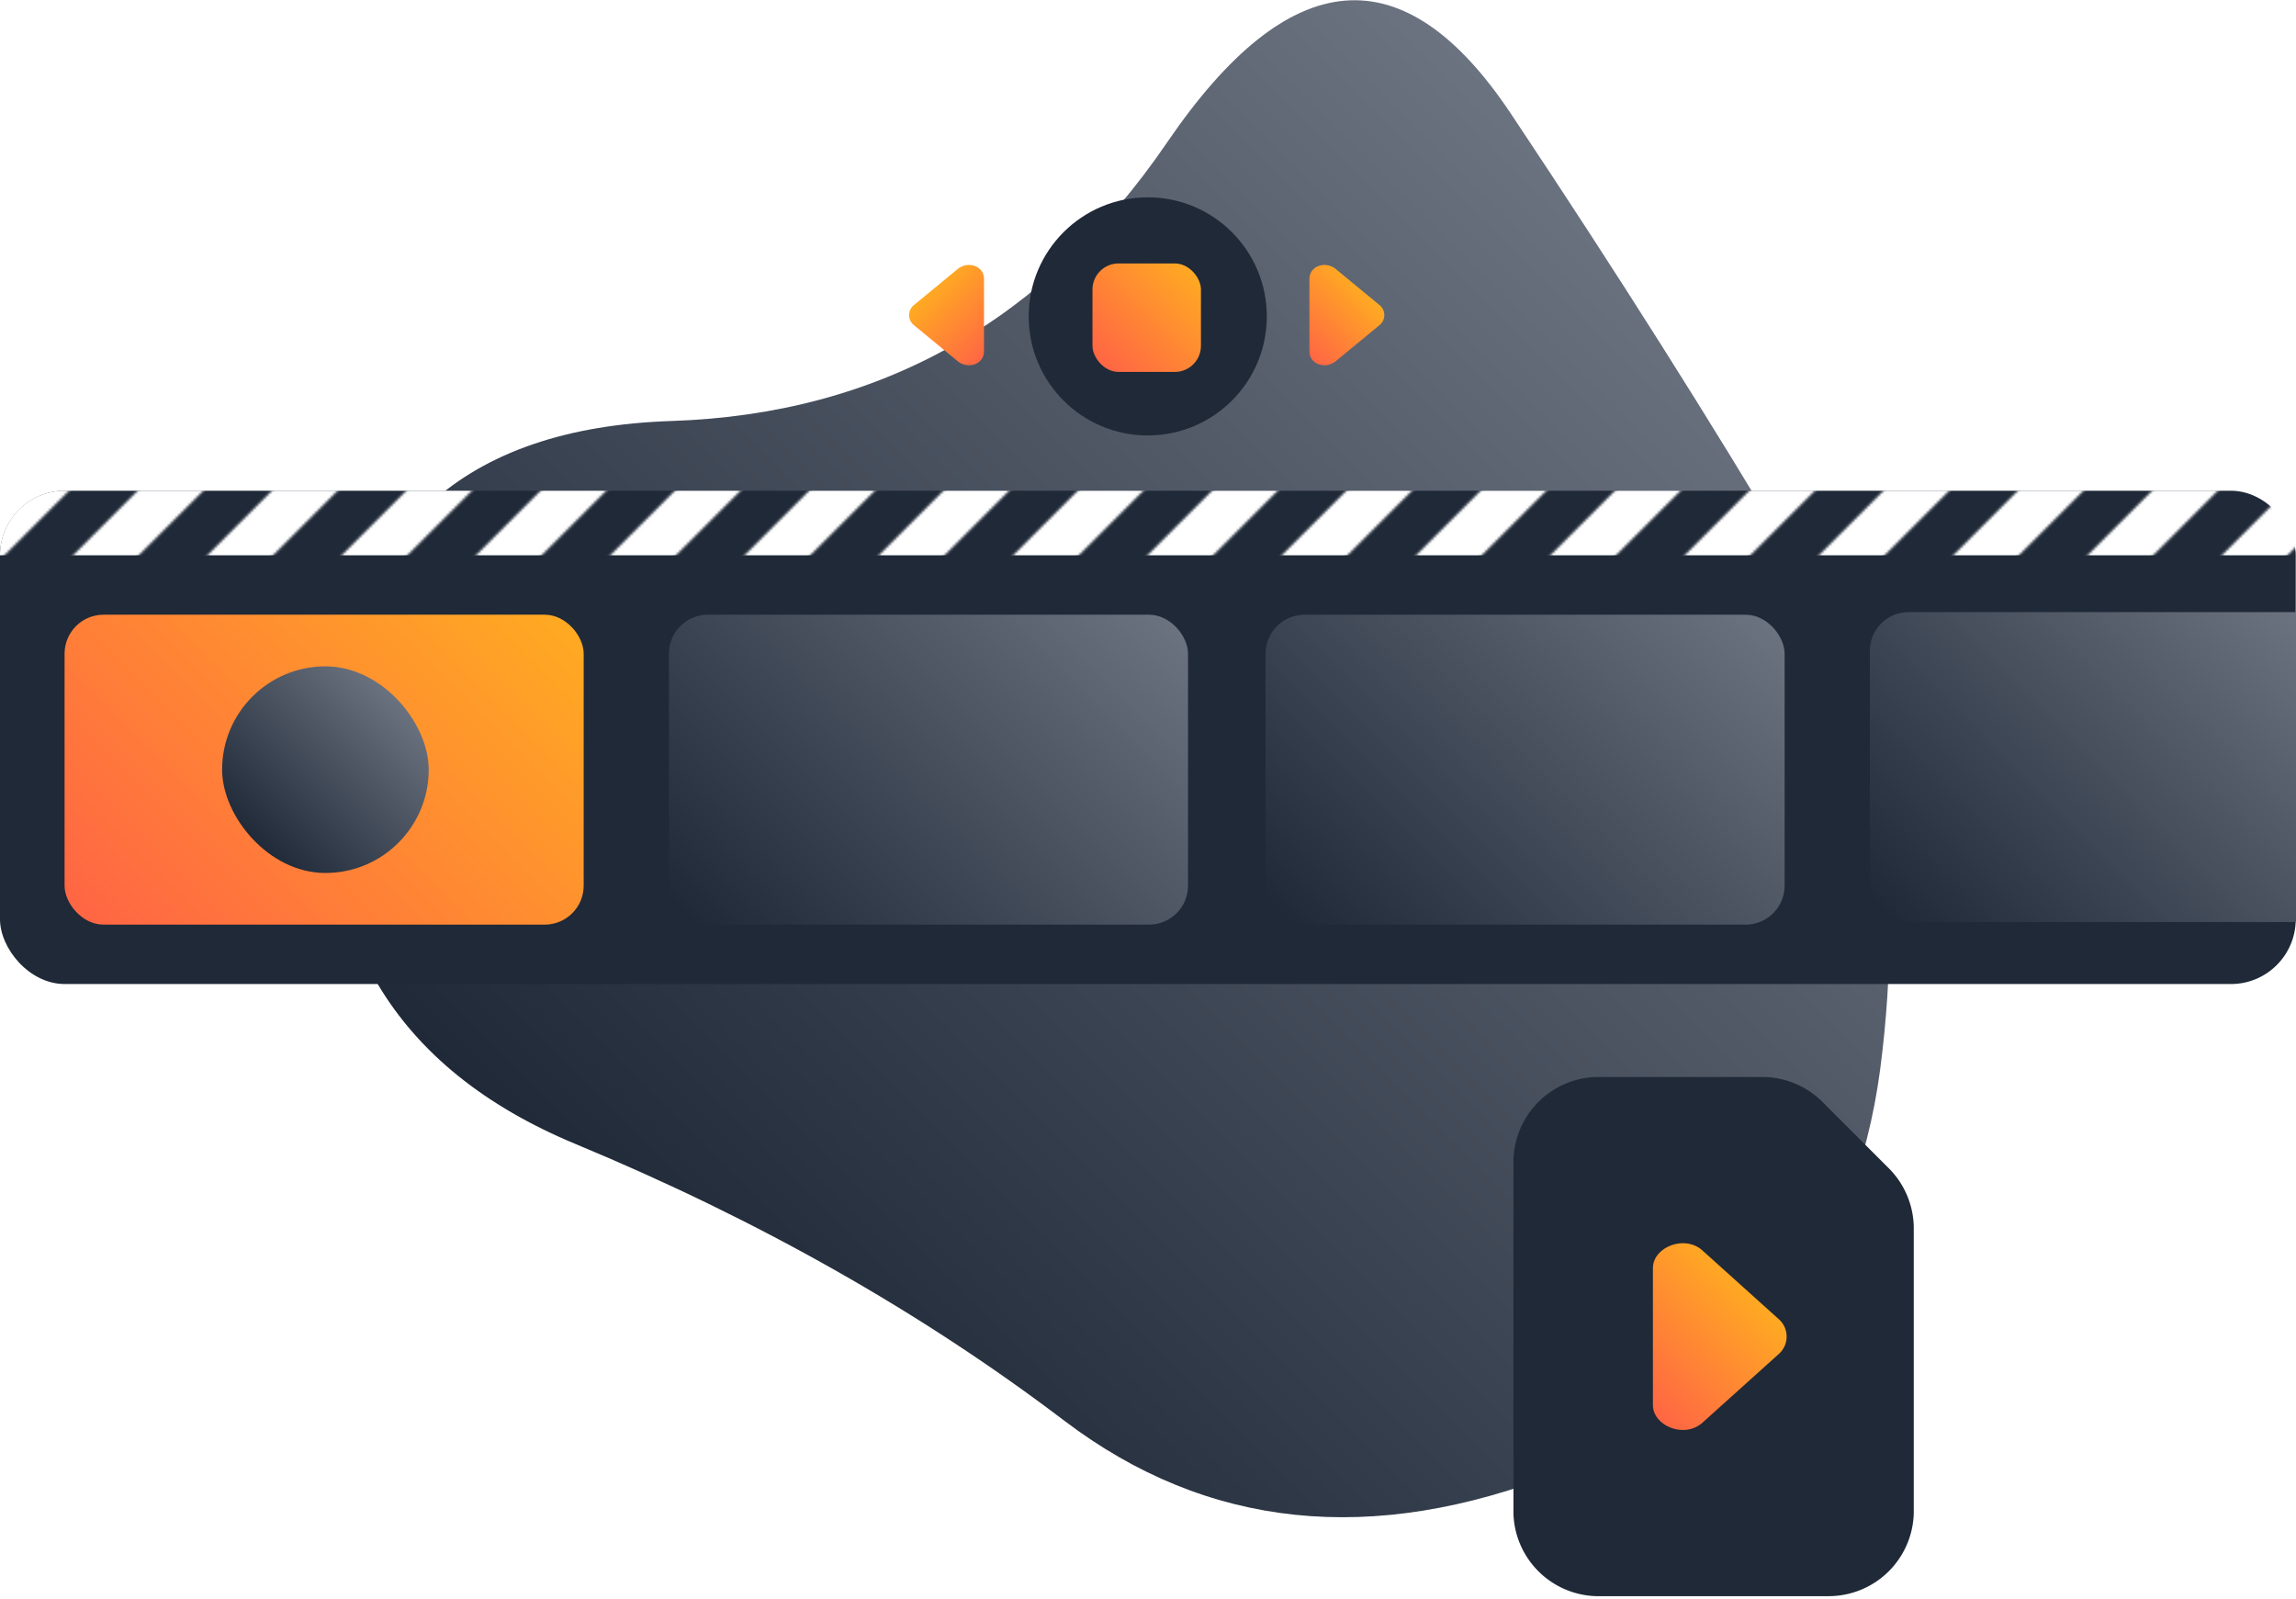 <svg xmlns="http://www.w3.org/2000/svg" xmlns:xlink="http://www.w3.org/1999/xlink" viewBox="0 0 889 619">
  <defs>
    <linearGradient id="a" x1="338.1" x2="731.5" y1="706.9" y2="313.4" gradientUnits="userSpaceOnUse">
      <stop offset="0" stop-color="#1f2937"/>
      <stop offset="1" stop-color="#6b7280"/>
    </linearGradient>
    <linearGradient id="b" x1="50.1" x2="201.8" y1="373.3" y2="221.6" gradientUnits="userSpaceOnUse">
      <stop offset="0" stop-color="#f64"/>
      <stop offset="1" stop-color="#fa2"/>
    </linearGradient>
    <linearGradient id="d" x1="284.1" x2="435.8" y1="373.3" y2="221.6" xlink:href="#a"/>
    <linearGradient id="e" x1="515.1" x2="666.8" y1="373.3" y2="221.6" xlink:href="#a"/>
    <linearGradient id="f" x1="809.8" x2="947.9" y1="562" y2="424" xlink:href="#a"/>
    <linearGradient id="g" x1="97.2" x2="153.7" y1="325.7" y2="269.2" xlink:href="#a"/>
    <linearGradient id="h" x1="699.5" x2="742.5" y1="735" y2="692" xlink:href="#b"/>
    <linearGradient id="i" x1="570.1" x2="593.6" y1="329.8" y2="306.2" xlink:href="#b"/>
    <linearGradient id="j" x1="416.1" x2="439.6" y1="329.8" y2="306.2" gradientTransform="matrix(-1 0 0 1 870 0)" xlink:href="#b"/>
    <linearGradient id="k" x1="426.4" x2="462.5" y1="140.5" y2="104.4" xlink:href="#b"/>
    <pattern id="c" width="52" height="52" patternUnits="userSpaceOnUse">
      <path fill="none" d="M0 0h52v52H0z"/>
      <path fill="none" stroke="#fff" stroke-miterlimit="10" stroke-width="18" d="M42 114l72-72M-10 114l72-72M-62 114l72-72M42 62l72-72M-10 62l72-72M-62 62l72-72M42 10l72-72M-10 10l72-72M-62 10l72-72"/>
    </pattern>
  </defs>
  <path fill="url(#a)" d="M291 639q-106-44-95-160t132-120q121-4 192-108t133-11q62 93 110 174t33 196q-15 113-124 156t-192-20q-83-63-189-107z" transform="translate(-68 -196)"/>
  <rect width="888.9" height="191" y="190" fill="#1f2937" rx="25.1"/>
  <path fill="url(#c)" d="M957 411a25 25 0 00-25-25H93a25 25 0 00-25 25z" transform="translate(-68 -196)"/>
  <rect width="201" height="120" x="25" y="238" fill="url(#b)" rx="15.1"/>
  <rect width="201" height="120" x="259" y="238" fill="url(#d)" rx="15.1"/>
  <rect width="201" height="120" x="490" y="238" fill="url(#e)" rx="15.1"/>
  <path fill="url(#f)" d="M807 433a15 15 0 00-15 15v90a15 15 0 0015 15h150V433z" transform="translate(-68 -196)"/>
  <rect width="80" height="80" x="86" y="258" fill="url(#g)" rx="40"/>
  <path fill="#1f2937" d="M618 417h65a33 33 0 0123 10l25 25a33 33 0 0110 23v111a33 33 0 01-33 32h-90a33 33 0 01-32-32V450a33 33 0 0132-33z"/>
  <path fill="url(#h)" d="M708 687v53c0 8 12 13 19 7l30-27a9 9 0 000-13l-30-27c-7-6-19-1-19 7z" transform="translate(-68 -196)"/>
  <path fill="url(#i)" d="M575 304v28c0 5 6 7 10 4l17-14a5 5 0 000-8l-17-14c-4-3-10-1-10 4z" transform="translate(-68 -196)"/>
  <path fill="url(#j)" d="M449 304v28c0 5-6 7-10 4l-17-14a5 5 0 010-8l17-14c4-3 10-1 10 4z" transform="translate(-68 -196)"/>
  <circle cx="444.4" cy="122.5" r="46.1" fill="#1f2937"/>
  <rect width="42" height="42" x="423" y="102" fill="url(#k)" rx="10.1"/>
</svg>
